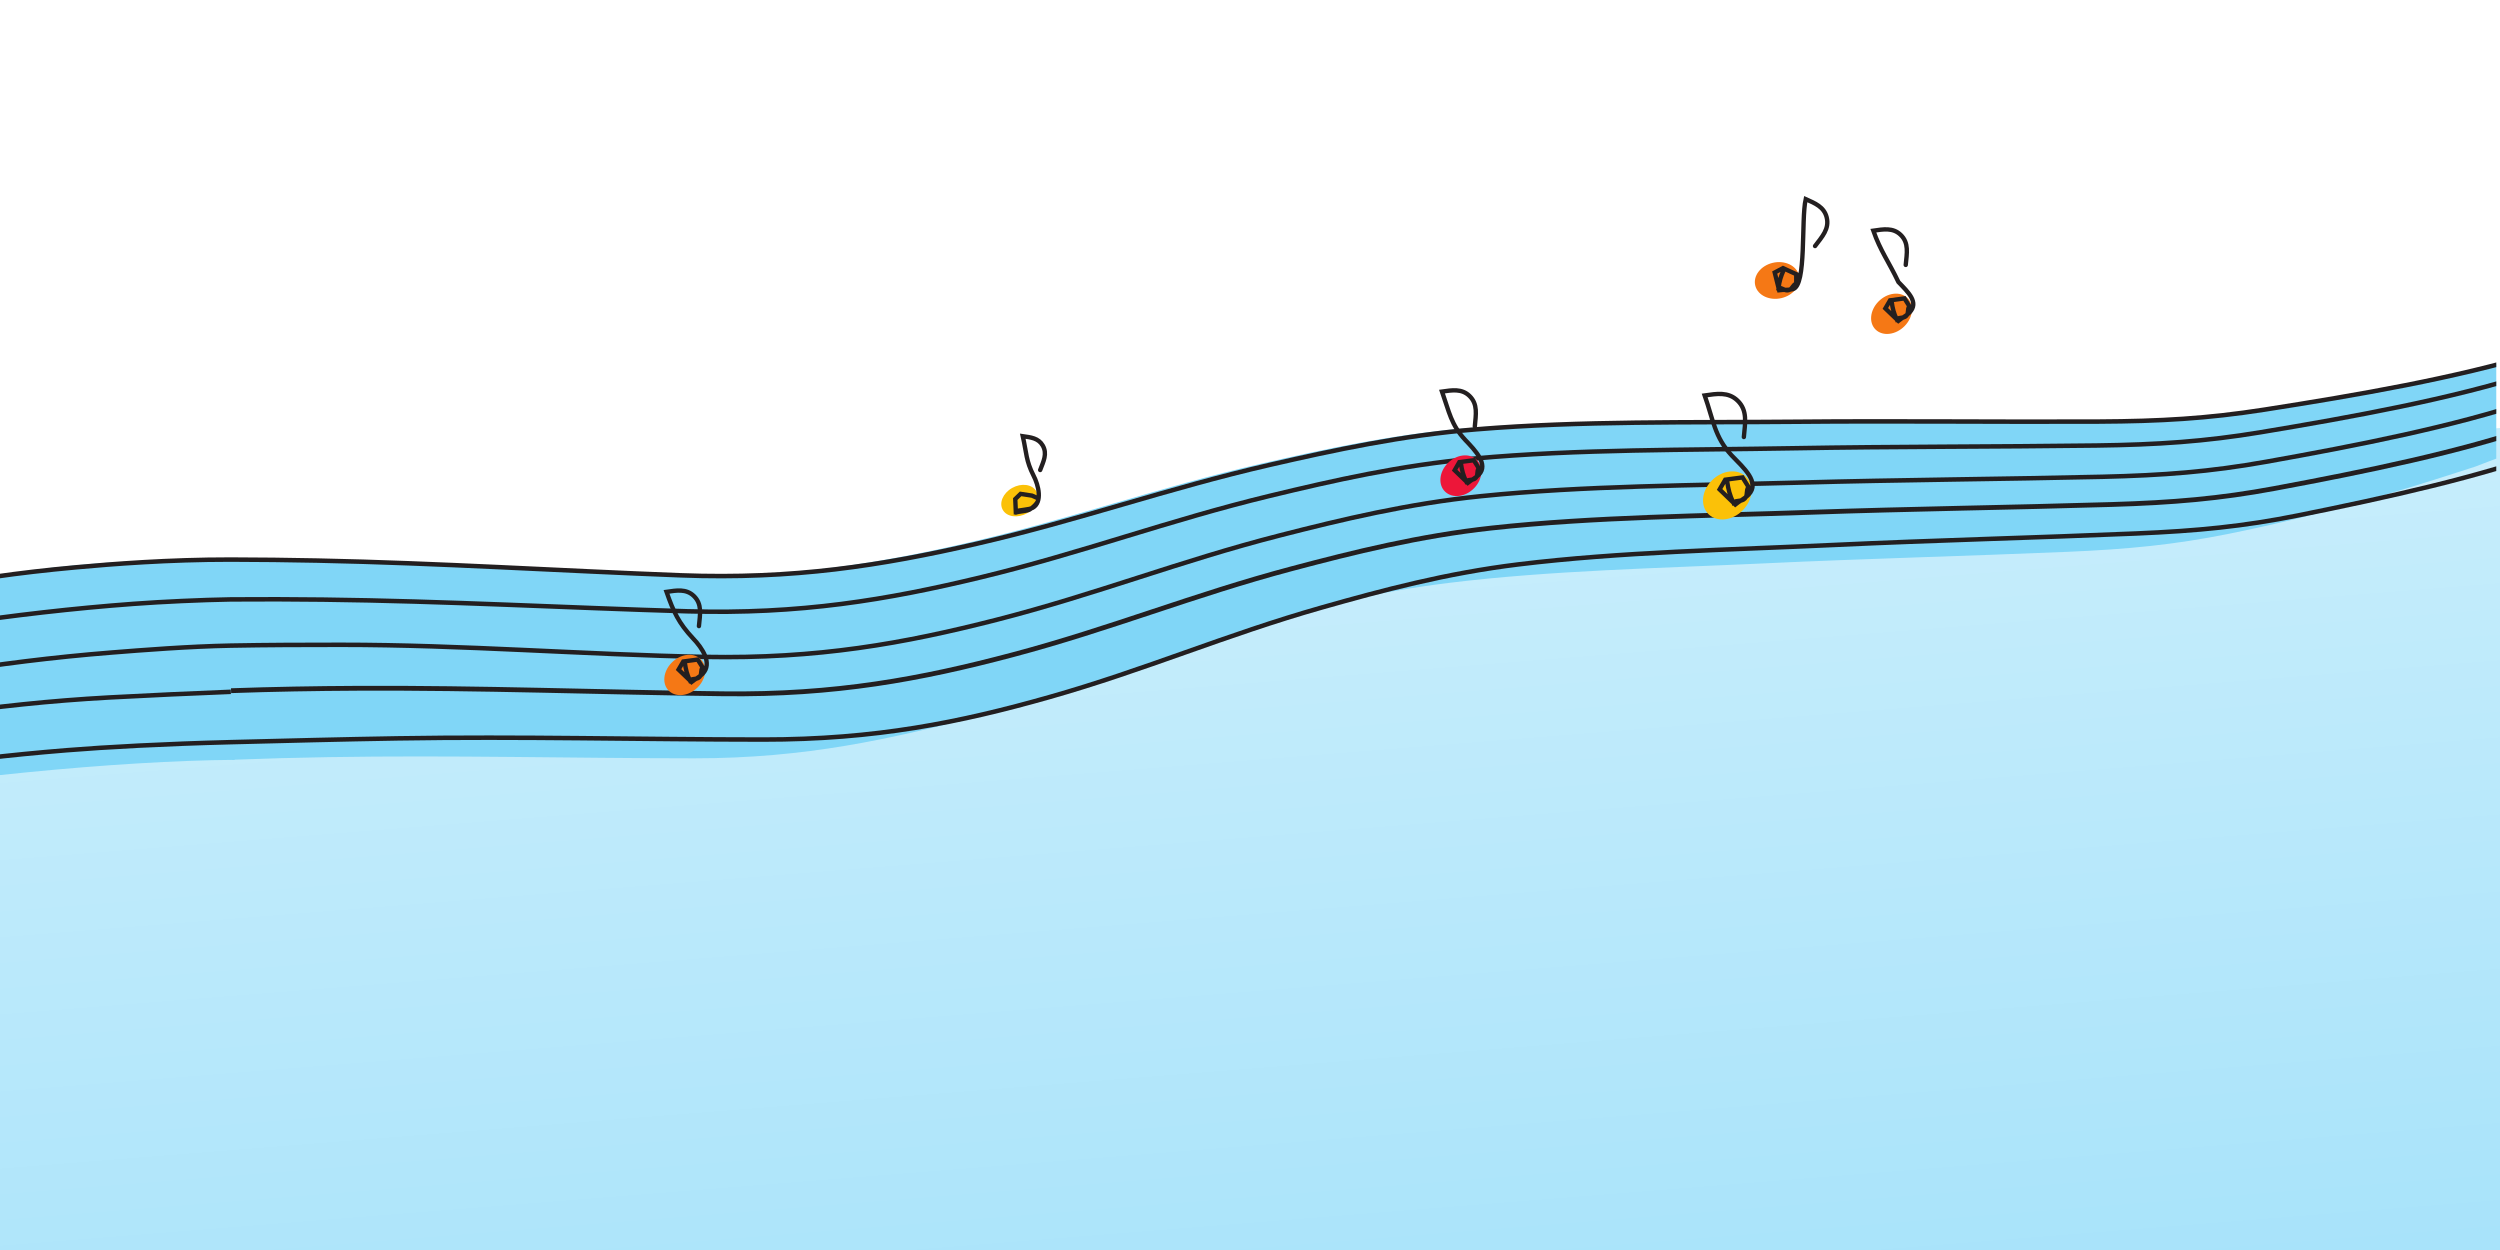 <?xml version="1.0" encoding="UTF-8" standalone="no"?>
<!-- Created with Inkscape (http://www.inkscape.org/) -->

<svg
   width="1000"
   height="500"
   viewBox="0 0 264.583 132.292"
   version="1.1"
   id="svg68837"
   inkscape:version="1.1.1 (1:1.1+202109281949+c3084ef5ed)"
   sodipodi:docname="footer-notes.svg"
   xmlns:inkscape="http://www.inkscape.org/namespaces/inkscape"
   xmlns:sodipodi="http://sodipodi.sourceforge.net/DTD/sodipodi-0.dtd"
   xmlns="http://www.w3.org/2000/svg"
   xmlns:svg="http://www.w3.org/2000/svg">
  <sodipodi:namedview
     id="namedview68839"
     pagecolor="#ffffff"
     bordercolor="#666666"
     borderopacity="1.0"
     inkscape:pageshadow="2"
     inkscape:pageopacity="0.0"
     inkscape:pagecheckerboard="0"
     inkscape:document-units="mm"
     showgrid="false"
     units="px"
     inkscape:zoom="0.5316594"
     inkscape:cx="589.66323"
     inkscape:cy="299.06365"
     inkscape:window-width="1920"
     inkscape:window-height="1043"
     inkscape:window-x="1920"
     inkscape:window-y="0"
     inkscape:window-maximized="1"
     inkscape:current-layer="layer1"
     height="600px" />
  <defs
     id="defs68834">
    <clipPath
       clipPathUnits="userSpaceOnUse"
       id="clipPath4054">
      <path
         d="M 0,0 H 1133.858 V 1814.173 H 0 Z"
         id="path4052" />
    </clipPath>
    <clipPath
       clipPathUnits="userSpaceOnUse"
       id="clipPath2060">
      <path
         d="M 0,0 H 1133.858 V 1814.173 H 0 Z"
         id="path2058" />
    </clipPath>
    <clipPath
       clipPathUnits="userSpaceOnUse"
       id="clipPath1874">
      <path
         d="M 0,0 H 1133.858 V 1814.173 H 0 Z"
         id="path1872" />
    </clipPath>
    <clipPath
       clipPathUnits="userSpaceOnUse"
       id="clipPath1736">
      <path
         d="M 0,0 H 1133.858 V 1814.173 H 0 Z"
         id="path1734" />
    </clipPath>
    <clipPath
       clipPathUnits="userSpaceOnUse"
       id="clipPath1712">
      <path
         d="M 0,0 H 1133.858 V 1814.173 H 0 Z"
         id="path1710" />
    </clipPath>
    <clipPath
       clipPathUnits="userSpaceOnUse"
       id="clipPath1688">
      <path
         d="M 0,0 H 1133.858 V 1814.173 H 0 Z"
         id="path1686" />
    </clipPath>
    <clipPath
       clipPathUnits="userSpaceOnUse"
       id="clipPath1660">
      <path
         d="m 458.02,1717.062 14.486,-33.667 -0.113,-0.021 -22.084,32.617 -24.607,-3.417 21.836,-49.448 13.686,2.829 -15.314,35.077 0.12,0.019 23.174,-33.446 21.895,4.523 -19.904,46.764 z"
         id="path1658" />
    </clipPath>
    <clipPath
       clipPathUnits="userSpaceOnUse"
       id="clipPath1636">
      <path
         d="m 375.218,1705.563 24.086,-52.409 39.834,8.228 -5.282,11.875 -22.539,-4.284 -3.145,6.94 21.288,3.851 -5.364,12.044 -21.522,-3.54 -3.32,7.327 22.623,3.506 -5.422,12.187 z"
         id="path1634" />
    </clipPath>
    <clipPath
       clipPathUnits="userSpaceOnUse"
       id="clipPath1620">
      <path
         d="M 0,0 H 1133.858 V 1814.173 H 0 Z"
         id="path1618" />
    </clipPath>
    <clipPath
       clipPathUnits="userSpaceOnUse"
       id="clipPath1604">
      <path
         d="m 344.146,1702.247 c -17.579,-2.422 -28.776,-14.163 -19.646,-33.107 v 0 c 9.591,-19.896 28.661,-26.55 45.998,-22.945 v 0 c 7.982,1.66 13.804,3.776 19.343,7.126 v 0 l -11.408,24.67 -16.762,-2.887 6.702,-14.303 c -0.962,-0.684 -2.581,-0.992 -3.988,-1.261 v 0 c -7.999,-1.528 -14.059,4.458 -17.625,11.978 v 0 c -4.744,10.007 -0.45,16.364 9.643,17.926 v 0 c 5.59,0.863 11.458,0.287 15.005,-0.966 v 0 l -6.698,14.463 c -2.339,0.233 -4.596,0.39 -7.178,0.39 v 0 c -3.518,0 -7.638,-0.292 -13.386,-1.084"
         id="path1602" />
    </clipPath>
    <clipPath
       clipPathUnits="userSpaceOnUse"
       id="clipPath1592">
      <path
         d="M 0,0 H 1133.858 V 1814.173 H 0 Z"
         id="path1590" />
    </clipPath>
    <clipPath
       clipPathUnits="userSpaceOnUse"
       id="clipPath1572">
      <path
         d="m 283.474,1692.811 20.133,-40.92 -0.171,-0.031 -31.631,39.331 -37.599,-5.225 30.857,-60.555 20.817,4.304 -21.45,42.749 0.184,0.028 33.326,-40.285 32.78,6.778 -27.436,56.58 z"
         id="path1570" />
    </clipPath>
    <clipPath
       clipPathUnits="userSpaceOnUse"
       id="clipPath1548">
      <path
         d="m 191.088,1679.938 33.168,-63.047 26.07,5.452 -31.724,61.467 z"
         id="path1546" />
    </clipPath>
    <clipPath
       clipPathUnits="userSpaceOnUse"
       id="clipPath1532">
      <path
         d="M 0,0 H 1133.858 V 1814.173 H 0 Z"
         id="path1530" />
    </clipPath>
    <clipPath
       clipPathUnits="userSpaceOnUse"
       id="clipPath1516">
      <path
         d="m 146.065,1674.958 c -18.703,-2.577 -41.286,-9.337 -30.721,-28.32 v 0 c 9.279,-16.674 27.897,-16.5 41.539,-16.324 v 0 c 7.943,0.102 14.2,0.203 15.943,-3.02 v 0 c 1.756,-3.249 -3.924,-5.668 -11.011,-7.025 v 0 c -9.139,-1.75 -20.219,-2.184 -30.359,-0.918 v 0 l 9.642,-17.335 c 12.867,0.224 23.084,1.301 34.602,3.696 v 0 c 16.868,3.508 34.074,11.756 25.145,28.608 v 0 c -8.167,15.414 -25.531,15.387 -38.515,15.36 v 0 c -7.725,-0.016 -13.9,-0.032 -15.663,3.205 v 0 c -2.348,4.31 6.023,5.703 10.811,6.441 v 0 c 8.555,1.318 17.121,1.223 24.709,0.292 v 0 l -8.868,16.681 c -1.729,0.056 -3.497,0.084 -5.285,0.084 v 0 c -7.349,0 -15.052,-0.47 -21.969,-1.425"
         id="path1514" />
    </clipPath>
    <clipPath
       clipPathUnits="userSpaceOnUse"
       id="clipPath1504">
      <path
         d="M 0,0 H 1133.858 V 1814.173 H 0 Z"
         id="path1502" />
    </clipPath>
    <clipPath
       clipPathUnits="userSpaceOnUse"
       id="clipPath1484">
      <path
         d="M 0,0 H 1133.858 V 1814.173 H 0 Z"
         id="path1482" />
    </clipPath>
    <clipPath
       clipPathUnits="userSpaceOnUse"
       id="clipPath1456">
      <path
         d="M 0,0 H 1133.858 V 1814.173 H 0 Z"
         id="path1454" />
    </clipPath>
    <linearGradient
       x1="0"
       y1="0"
       x2="1"
       y2="0"
       gradientUnits="userSpaceOnUse"
       gradientTransform="matrix(-0.966,553.54,553.54,0.966,572.426,1281.268)"
       spreadMethod="pad"
       id="linearGradient54">
      <stop
         style="stop-opacity:1;stop-color:#cceffc"
         offset="0"
         id="stop46" />
      <stop
         style="stop-opacity:1;stop-color:#99def9"
         offset="1"
         id="stop48" />
      <stop
         style="stop-opacity:1;stop-color:#99def9"
         offset="1"
         id="stop50" />
      <stop
         style="stop-opacity:1;stop-color:#99def9"
         offset="1"
         id="stop52" />
    </linearGradient>
    <linearGradient
       x1="0"
       y1="0"
       x2="1"
       y2="0"
       gradientUnits="userSpaceOnUse"
       gradientTransform="matrix(18.58,208.188,-208.188,18.58,81.67,307.253)"
       spreadMethod="pad"
       id="linearGradient30">
      <stop
         style="stop-opacity:1;stop-color:#cceffc"
         offset="0"
         id="stop22" />
      <stop
         style="stop-opacity:1;stop-color:#99def9"
         offset="1"
         id="stop24" />
      <stop
         style="stop-opacity:1;stop-color:#99def9"
         offset="1"
         id="stop26" />
      <stop
         style="stop-opacity:1;stop-color:#99def9"
         offset="1"
         id="stop28" />
    </linearGradient>
    <clipPath
       clipPathUnits="userSpaceOnUse"
       id="clipPath4054-1">
      <path
         d="M 0,0 H 1133.858 V 1814.173 H 0 Z"
         id="path4052-2" />
    </clipPath>
    <clipPath
       clipPathUnits="userSpaceOnUse"
       id="clipPath2060-7">
      <path
         d="M 0,0 H 1133.858 V 1814.173 H 0 Z"
         id="path2058-0" />
    </clipPath>
    <clipPath
       clipPathUnits="userSpaceOnUse"
       id="clipPath1874-9">
      <path
         d="M 0,0 H 1133.858 V 1814.173 H 0 Z"
         id="path1872-3" />
    </clipPath>
    <clipPath
       clipPathUnits="userSpaceOnUse"
       id="clipPath1736-6">
      <path
         d="M 0,0 H 1133.858 V 1814.173 H 0 Z"
         id="path1734-0" />
    </clipPath>
    <clipPath
       clipPathUnits="userSpaceOnUse"
       id="clipPath1712-6">
      <path
         d="M 0,0 H 1133.858 V 1814.173 H 0 Z"
         id="path1710-2" />
    </clipPath>
    <clipPath
       clipPathUnits="userSpaceOnUse"
       id="clipPath1688-6">
      <path
         d="M 0,0 H 1133.858 V 1814.173 H 0 Z"
         id="path1686-1" />
    </clipPath>
    <clipPath
       clipPathUnits="userSpaceOnUse"
       id="clipPath1660-8">
      <path
         d="m 458.02,1717.062 14.486,-33.667 -0.113,-0.021 -22.084,32.617 -24.607,-3.417 21.836,-49.448 13.686,2.829 -15.314,35.077 0.12,0.019 23.174,-33.446 21.895,4.523 -19.904,46.764 z"
         id="path1658-7" />
    </clipPath>
    <clipPath
       clipPathUnits="userSpaceOnUse"
       id="clipPath1636-9">
      <path
         d="m 375.218,1705.563 24.086,-52.409 39.834,8.228 -5.282,11.875 -22.539,-4.284 -3.145,6.94 21.288,3.851 -5.364,12.044 -21.522,-3.54 -3.32,7.327 22.623,3.506 -5.422,12.187 z"
         id="path1634-2" />
    </clipPath>
    <clipPath
       clipPathUnits="userSpaceOnUse"
       id="clipPath1620-0">
      <path
         d="M 0,0 H 1133.858 V 1814.173 H 0 Z"
         id="path1618-2" />
    </clipPath>
    <clipPath
       clipPathUnits="userSpaceOnUse"
       id="clipPath1604-3">
      <path
         d="m 344.146,1702.247 c -17.579,-2.422 -28.776,-14.163 -19.646,-33.107 v 0 c 9.591,-19.896 28.661,-26.55 45.998,-22.945 v 0 c 7.982,1.66 13.804,3.776 19.343,7.126 v 0 l -11.408,24.67 -16.762,-2.887 6.702,-14.303 c -0.962,-0.684 -2.581,-0.992 -3.988,-1.261 v 0 c -7.999,-1.528 -14.059,4.458 -17.625,11.978 v 0 c -4.744,10.007 -0.45,16.364 9.643,17.926 v 0 c 5.59,0.863 11.458,0.287 15.005,-0.966 v 0 l -6.698,14.463 c -2.339,0.233 -4.596,0.39 -7.178,0.39 v 0 c -3.518,0 -7.638,-0.292 -13.386,-1.084"
         id="path1602-7" />
    </clipPath>
    <clipPath
       clipPathUnits="userSpaceOnUse"
       id="clipPath1592-5">
      <path
         d="M 0,0 H 1133.858 V 1814.173 H 0 Z"
         id="path1590-9" />
    </clipPath>
    <clipPath
       clipPathUnits="userSpaceOnUse"
       id="clipPath1572-2">
      <path
         d="m 283.474,1692.811 20.133,-40.92 -0.171,-0.031 -31.631,39.331 -37.599,-5.225 30.857,-60.555 20.817,4.304 -21.45,42.749 0.184,0.028 33.326,-40.285 32.78,6.778 -27.436,56.58 z"
         id="path1570-2" />
    </clipPath>
    <clipPath
       clipPathUnits="userSpaceOnUse"
       id="clipPath1548-8">
      <path
         d="m 191.088,1679.938 33.168,-63.047 26.07,5.452 -31.724,61.467 z"
         id="path1546-9" />
    </clipPath>
    <clipPath
       clipPathUnits="userSpaceOnUse"
       id="clipPath1532-7">
      <path
         d="M 0,0 H 1133.858 V 1814.173 H 0 Z"
         id="path1530-3" />
    </clipPath>
    <clipPath
       clipPathUnits="userSpaceOnUse"
       id="clipPath1516-6">
      <path
         d="m 146.065,1674.958 c -18.703,-2.577 -41.286,-9.337 -30.721,-28.32 v 0 c 9.279,-16.674 27.897,-16.5 41.539,-16.324 v 0 c 7.943,0.102 14.2,0.203 15.943,-3.02 v 0 c 1.756,-3.249 -3.924,-5.668 -11.011,-7.025 v 0 c -9.139,-1.75 -20.219,-2.184 -30.359,-0.918 v 0 l 9.642,-17.335 c 12.867,0.224 23.084,1.301 34.602,3.696 v 0 c 16.868,3.508 34.074,11.756 25.145,28.608 v 0 c -8.167,15.414 -25.531,15.387 -38.515,15.36 v 0 c -7.725,-0.016 -13.9,-0.032 -15.663,3.205 v 0 c -2.348,4.31 6.023,5.703 10.811,6.441 v 0 c 8.555,1.318 17.121,1.223 24.709,0.292 v 0 l -8.868,16.681 c -1.729,0.056 -3.497,0.084 -5.285,0.084 v 0 c -7.349,0 -15.052,-0.47 -21.969,-1.425"
         id="path1514-1" />
    </clipPath>
    <clipPath
       clipPathUnits="userSpaceOnUse"
       id="clipPath1504-2">
      <path
         d="M 0,0 H 1133.858 V 1814.173 H 0 Z"
         id="path1502-9" />
    </clipPath>
    <clipPath
       clipPathUnits="userSpaceOnUse"
       id="clipPath1484-3">
      <path
         d="M 0,0 H 1133.858 V 1814.173 H 0 Z"
         id="path1482-1" />
    </clipPath>
    <clipPath
       clipPathUnits="userSpaceOnUse"
       id="clipPath1456-9">
      <path
         d="M 0,0 H 1133.858 V 1814.173 H 0 Z"
         id="path1454-4" />
    </clipPath>
    <linearGradient
       x1="0"
       y1="0"
       x2="1"
       y2="0"
       gradientUnits="userSpaceOnUse"
       gradientTransform="matrix(12.29,137.708,-137.708,12.29,125.329,44.332)"
       spreadMethod="pad"
       id="linearGradient30-0">
      <stop
         style="stop-opacity:1;stop-color:#cceffc"
         offset="0"
         id="stop22-3" />
      <stop
         style="stop-opacity:1;stop-color:#99def9"
         offset="1"
         id="stop24-6" />
      <stop
         style="stop-opacity:1;stop-color:#99def9"
         offset="1"
         id="stop26-1" />
      <stop
         style="stop-opacity:1;stop-color:#99def9"
         offset="1"
         id="stop28-0" />
    </linearGradient>
    <clipPath
       clipPathUnits="userSpaceOnUse"
       id="clipPath4054-7">
      <path
         d="M 0,0 H 1133.858 V 1814.173 H 0 Z"
         id="path4052-5" />
    </clipPath>
  </defs>
  <g
     inkscape:label="Layer 1"
     inkscape:groupmode="layer"
     id="layer1">
    <g
       id="g5550">
      <rect
         style="fill:none;fill-rule:evenodd;stroke-width:0.265"
         id="rect4528"
         width="264.583"
         height="105.833"
         x="1.4210855e-14"
         y="0" />
      <path
         id="path32"
         style="fill:url(#linearGradient30-0);stroke:none;stroke-width:0.233"
         d="M 264.583,45.291 154.149,53.939 84.611,67.547 0,73.136 v 59.156 h 264.583 z"
         sodipodi:nodetypes="ccccccc" />
      <g
         id="g1448"
         transform="matrix(0.353,0,0,-0.353,-88.78,-278.25)" />
      <g
         id="g1866"
         transform="matrix(0.353,0,0,-0.353,10.924,196.267)" />
      <g
         id="g2052"
         transform="matrix(0.353,0,0,-0.353,64.198,185.431)" />
      <g
         id="g2162"
         transform="matrix(0.353,0,0,-0.353,-168.681,294.312)" />
      <g
         id="g4048"
         transform="matrix(0.233,0,0,-0.233,0,105.833)">
        <g
           id="g4050"
           clip-path="url(#clipPath4054-1)">
          <g
             id="g4104"
             transform="translate(105.03,200.434)">
            <path
               d="m 0,0 c 11.693,-0.039 23.381,-0.189 35.038,-0.43 55.602,-1.15 109.866,-4.621 165.145,-6.722 50.929,-1.934 91.096,4.425 134.282,14.371 46.568,10.724 86.537,25.17 133.271,35.941 29.235,6.738 60.039,13.377 93.584,16.145 47.605,3.927 97.032,3.006 145.349,3.463 45.917,0.431 91.63,-0.151 137.513,0.076 27.813,0.136 48.951,0.789 74.689,4.82 42.343,6.631 87.546,13.695 123.618,24.719 18.187,5.867 34.653,11.25 50.457,18.078 5.431,1.519 9.897,5.785 11.734,8.086 l 1.637,-36.494 c -1.261,-2.362 -31.201,-18.088 -36.232,-19.805 -14.048,-7.394 -34.15,-13.883 -50.806,-20.41 C 981.941,29.662 947.893,19.52 907.381,11.332 882.756,6.354 861.617,4.301 833.966,3.127 788.351,1.191 742.707,0.066 697.109,-2.078 649.128,-4.334 599.703,-5.26 553.286,-10.951 520.579,-14.961 491.094,-21.861 464.76,-31.49 420.611,-47.631 384.534,-59.99 340.324,-71.328 299.285,-81.854 261.377,-90.689 210.207,-90.66 154.666,-90.629 99.798,-89.195 44.17,-90.123 29.51,-90.367 14.836,-90.756 0.213,-91.33"
               style="fill:#80d6f7;fill-opacity:1;fill-rule:nonzero;stroke:none"
               id="path4106" />
          </g>
          <g
             id="g4108"
             transform="translate(53.619,198.92)">
            <path
               d="m 0,0 c -54.241,-2.953 -99.971,-14.592 -156.416,-27.486 -49.643,-11.34 -98.216,-24.227 -147.334,-36.157 -45.25,-10.992 -84.844,-11.455 -127.15,-10.33 -45.619,1.213 -87.42,6.524 -133.206,7.748 -28.641,0.768 -57.121,1.012 -88.299,-2.582 -44.247,-5.103 -88.992,-15.621 -132.701,-23.982 -41.538,-7.947 -82.182,-16.592 -123.62,-24.719 -25.116,-4.926 -45.565,-7.445 -70.134,-8.484 -40.421,-1.713 -82.644,-1.244 -118.905,2.142 -18.386,1.989 -35.861,4.623 -52.426,7.911 -5.413,0.382 -9.337,1.447 -11.774,3.185 l 39.716,-40.666 c 1.939,-1.902 5.468,-3.168 10.586,-3.803 15.175,-4.115 31.376,-7.601 48.606,-10.463 34.104,-5.091 76.12,-7.611 115.35,-5.892 25.106,1.098 43.933,3.039 69.256,7.002 41.776,6.537 73.288,11.806 116.177,19.183 43.759,7.53 84.89,20.5 128.665,23.797 30.844,2.325 78.822,2.467 105.958,-0.922 41.375,-5.166 63.954,-12.173 107.851,-16.97 40.217,-4.395 89.063,-6.772 135.18,2.543 50.055,10.113 99.105,21.146 149.488,30.632 C -82.09,-98.33 0,-90.207 52.979,-89.838 l -0.504,91.5"
               style="fill:#80d6f7;fill-opacity:1;fill-rule:nonzero;stroke:none"
               id="path4110" />
          </g>
          <g
             id="g4112"
             transform="translate(1213.87,318.312)">
            <path
               d="m 0,0 c -1.836,-2.297 -5.471,-4.201 -10.903,-5.719 -15.805,-6.812 -32.803,-13.146 -50.991,-19.002 -36.075,-10.998 -81.175,-18.838 -123.522,-25.453 -25.74,-4.021 -47.29,-5.271 -75.105,-5.408 -45.888,-0.225 -91.604,0.355 -137.524,-0.076 -48.322,-0.453 -97.753,0.467 -145.363,-3.455 -33.549,-2.76 -64.355,-9.387 -93.592,-16.11 -46.739,-10.748 -86.711,-25.162 -133.283,-35.861 -43.19,-9.926 -83.361,-16.27 -134.295,-14.338 -55.283,2.094 -109.551,5.557 -165.158,6.703 -13.127,0.272 -26.294,0.428 -39.388,0.453 -28.292,0.014 -53.775,-2.011 -69.923,-3.484 -56.073,-5.113 -81.393,-12.574 -135.424,-24.641 -49.736,-11.107 -97.476,-24.062 -146.597,-35.963 -45.256,-10.964 -83.627,-12.521 -125.937,-11.4 -45.623,1.209 -86.561,6.963 -132.351,8.184 -28.644,0.763 -58.668,1.156 -89.849,-2.432 -44.252,-5.09 -88.497,-14.875 -132.211,-23.217 -41.541,-7.927 -82.553,-16.734 -123.993,-24.844 -25.121,-4.916 -44.971,-7.691 -69.544,-8.726 -40.424,-1.709 -83.746,-2.815 -120.009,0.568 -18.388,1.983 -35.865,4.614 -52.432,7.891 -5.412,0.383 -9.337,1.443 -11.774,3.178"
               style="fill:none;stroke:#231f20;stroke-width:2.054;stroke-linecap:butt;stroke-linejoin:miter;stroke-miterlimit:4;stroke-dasharray:none;stroke-opacity:1"
               id="path4114" />
          </g>
          <g
             id="g4116"
             transform="translate(1209.512,309.654)">
            <path
               d="m 0,0 c -1.708,-2.313 -5.233,-4.248 -10.578,-5.813 -15.419,-6.947 -32.055,-13.425 -49.91,-19.437 -35.448,-11.305 -80.095,-19.527 -122.06,-26.502 -25.507,-4.24 -46.981,-5.672 -74.782,-6.045 -45.863,-0.613 -91.601,-0.42 -137.485,-1.24 -48.285,-0.863 -97.755,-0.361 -145.133,-4.684 -33.384,-3.047 -63.811,-9.933 -92.662,-16.906 -46.122,-11.144 -85.275,-25.896 -131.233,-36.994 -42.621,-10.291 -82.425,-16.979 -133.454,-15.479 -55.388,1.627 -109.837,4.633 -165.495,5.309 -13.901,0.17 -27.839,0.211 -41.834,0.096 -13.694,-0.239 -30.962,-1.03 -44.222,-2.016 -54.681,-4.055 -110.022,-12.713 -164.277,-24.33 -49.94,-10.691 -98,-23.264 -147.375,-34.766 -45.489,-10.595 -83.645,-11.779 -125.567,-10.22 -45.204,1.677 -85.518,7.882 -130.888,9.574 -28.38,1.058 -58.151,1.754 -89.281,-1.547 -44.179,-4.686 -88.603,-14.1 -132.421,-22.066 -41.641,-7.573 -82.805,-16.034 -124.356,-23.788 -25.187,-4.703 -45.031,-7.3 -69.468,-8.099 -40.202,-1.313 -83.246,-1.99 -119.048,1.781 -18.139,2.182 -35.341,5.01 -51.604,8.479 -5.35,0.441 -9.188,1.548 -11.514,3.322"
               style="fill:none;stroke:#231f20;stroke-width:2.054;stroke-linecap:butt;stroke-linejoin:miter;stroke-miterlimit:4;stroke-dasharray:none;stroke-opacity:1"
               id="path4118" />
          </g>
          <g
             id="g4120"
             transform="translate(1208.205,298.065)">
            <path
               d="m 0,0 c -1.551,-2.328 -4.946,-4.301 -10.184,-5.918 -14.943,-7.105 -31.137,-13.756 -48.58,-19.945 -34.672,-11.67 -78.749,-20.344 -120.227,-27.746 -25.213,-4.5 -46.582,-6.151 -74.348,-6.805 -45.806,-1.078 -91.54,-1.352 -137.353,-2.637 -48.209,-1.355 -97.696,-1.355 -144.765,-6.16 -33.167,-3.387 -63.118,-10.582 -91.49,-17.848 -45.353,-11.617 -83.495,-26.769 -128.689,-38.332 -41.911,-10.726 -81.25,-17.818 -132.362,-16.836 -55.479,1.065 -109.754,5.497 -165.438,5.497 -16.904,10e-4 -33.47,-0.051 -49.956,-0.368 -19.175,-0.369 -40.116,-2.027 -53.993,-3.131 -54.309,-4.322 -99.267,-12.742 -153.757,-23.808 -50.156,-10.19 -98.57,-22.297 -148.217,-33.307 -45.74,-10.144 -83.614,-10.881 -125.044,-8.802 -44.675,2.236 -84.214,8.984 -129.05,11.238 -28.047,1.41 -57.495,2.472 -88.545,-0.485 -44.064,-4.197 -88.674,-13.158 -132.591,-20.671 -41.735,-7.141 -83.054,-15.18 -124.712,-22.506 -25.251,-4.442 -45.076,-6.823 -69.335,-7.334 -39.909,-0.842 -82.593,-1.008 -117.819,3.228 -17.83,2.422 -34.69,5.481 -50.579,9.18 -5.272,0.51 -9.003,1.672 -11.194,3.49"
               style="fill:none;stroke:#231f20;stroke-width:2.054;stroke-linecap:butt;stroke-linejoin:miter;stroke-miterlimit:4;stroke-dasharray:none;stroke-opacity:1"
               id="path4122" />
          </g>
          <g
             id="g4124"
             transform="translate(104.847,139.982)">
            <path
               d="m 0,0 c -13.731,-0.52 -40.223,-1.732 -55.256,-2.568 -54.24,-3.008 -98.935,-10.756 -153.562,-21.416 -50.283,-9.813 -98.915,-21.565 -148.727,-32.207 -45.892,-9.807 -83.565,-10.239 -124.653,-7.827 -44.304,2.602 -83.313,9.684 -127.779,12.303 -27.815,1.639 -57.036,2.938 -88.021,0.221 -43.974,-3.854 -88.691,-12.485 -132.659,-19.666 -41.783,-6.824 -83.191,-14.555 -124.906,-21.567 -25.285,-4.25 -45.09,-6.478 -69.222,-6.798 -39.7,-0.524 -82.13,-0.348 -116.959,4.181 -17.617,2.571 -34.243,5.774 -49.878,9.61 -5.217,0.55 -8.876,1.746 -10.976,3.588"
               style="fill:none;stroke:#231f20;stroke-width:2.054;stroke-linecap:butt;stroke-linejoin:miter;stroke-miterlimit:4;stroke-dasharray:none;stroke-opacity:1"
               id="path4126" />
          </g>
          <g
             id="g4128"
             transform="translate(1215.926,277.016)">
            <path
               d="m 0,0 c -1.262,-2.357 -4.408,-4.395 -9.439,-6.107 -14.049,-7.379 -29.402,-14.331 -46.059,-20.842 -33.189,-12.311 -76.142,-21.803 -116.657,-29.975 -24.627,-4.967 -45.767,-7.015 -73.419,-8.189 -45.618,-1.93 -91.266,-3.057 -136.866,-5.194 -47.985,-2.252 -97.414,-3.175 -143.833,-8.855 -32.71,-4.004 -61.737,-11.756 -89.176,-19.547 -43.865,-12.453 -80.09,-28.311 -123.801,-40.713 -40.536,-11.502 -78.952,-19.324 -130.125,-19.297 -55.545,0.031 -110.417,1.465 -166.049,0.539 -25.249,-0.422 -50.543,-1.074 -75.693,-1.72 -30.1,-0.772 -56.516,-2.207 -74.681,-3.682 -53.629,-4.348 -87.952,-10.727 -142.775,-20.768 -50.463,-9.246 -99.439,-20.478 -149.498,-30.572 -46.12,-9.297 -83.41,-9.205 -123.865,-6.183 -43.621,3.259 -81.671,10.992 -125.45,14.271 -27.386,2.051 -56.189,3.779 -87.036,1.459 -43.777,-3.289 -88.648,-11.414 -132.669,-18.076 -41.833,-6.334 -83.364,-13.594 -125.143,-20.115 -25.325,-3.955 -45.079,-5.938 -68.968,-5.924 -39.302,0.029 -81.251,0.802 -115.357,5.883 -17.232,2.855 -33.435,6.337 -48.61,10.443 -5.119,0.635 -8.648,1.898 -10.587,3.793"
               style="fill:none;stroke:#231f20;stroke-width:2.054;stroke-linecap:butt;stroke-linejoin:miter;stroke-miterlimit:4;stroke-dasharray:none;stroke-opacity:1"
               id="path4130" />
          </g>
          <g
             id="g4132"
             transform="translate(104.95,140.488)">
            <path
               d="m 0,0 c 19.109,0.674 38.31,1.01 57.469,1.1 55.679,0.267 110.414,-1.813 165.931,-2.5 51.148,-0.637 90.161,6.713 131.584,17.705 44.665,11.853 82.121,27.242 126.945,39.146 28.04,7.447 57.662,14.834 90.672,18.442 46.845,5.113 96.324,5.451 144.464,7.128 45.748,1.596 91.463,2.174 137.212,3.561 27.732,0.842 49.024,2.637 74.03,7.299 41.139,7.674 84.819,16.633 118.961,28.519 17.161,6.299 33.053,13.049 47.675,20.243 5.164,1.652 8.47,3.644 9.916,5.978"
               style="fill:none;stroke:#231f20;stroke-width:2.197;stroke-linecap:butt;stroke-linejoin:miter;stroke-miterlimit:4;stroke-dasharray:none;stroke-opacity:1"
               id="path4134" />
          </g>
        </g>
      </g>
      <g
         id="g4048-9"
         transform="matrix(0.353,0,0,-0.353,-107.803,399.703)">
        <g
           id="g4050-2"
           clip-path="url(#clipPath4054-7)">
          <g
             id="g4056"
             transform="matrix(0.661,0,0,0.661,831.652,1046.633)">
            <path
               d="M 0,0 C -1.142,4.409 2.367,9.052 7.832,10.378 13.295,11.701 18.644,9.199 19.785,4.79 20.917,0.385 17.415,-4.262 11.952,-5.584 6.486,-6.909 1.138,-4.408 0,0"
               style="fill:#f57815;fill-opacity:1;fill-rule:nonzero;stroke:none"
               id="path4058" />
          </g>
          <g
             id="g4060"
             transform="matrix(0.661,0,0,0.661,840.116,1051.257)">
            <path
               d="m 0,0 c -1.189,-2.693 -1.943,-5.005 -2.258,-8.012 1.816,0.188 2.752,-1.438 4.507,-1.005 1.755,0.44 1.82,2.318 3.511,3.002 v 4.263 l -6.01,2.756 -3.759,-2.003 1.996,-8.012 c 2.318,0.309 4.01,-0.069 6.269,0.496 6.264,1.563 3.655,31.238 5.792,40.814 4.197,-1.877 8.33,-3.51 9.517,-8.269 1.31,-5.256 -2.076,-8.762 -5.275,-13.018"
               style="fill:none;stroke:#231f20;stroke-width:1.983;stroke-linecap:round;stroke-linejoin:miter;stroke-miterlimit:3.864;stroke-dasharray:none;stroke-opacity:1"
               id="path4062" />
          </g>
          <g
             id="g4064"
             transform="matrix(0.661,0,0,0.661,867.777,1033.436)">
            <path
               d="m 0,0 c -3.271,3.079 -2.719,8.818 1.223,12.823 3.942,4 9.785,4.744 13.055,1.664 3.26,-3.081 2.717,-8.82 -1.226,-12.82 C 9.109,-2.337 3.267,-3.08 0,0"
               style="fill:#f57815;fill-opacity:1;fill-rule:nonzero;stroke:none"
               id="path4066" />
          </g>
          <g
             id="g4068"
             transform="matrix(0.661,0,0,0.661,872.54,1041.791)">
            <path
               d="m 0,0 c 0.397,-2.879 0.965,-5.209 2.266,-7.888 1.442,1.12 3.084,0.258 4.346,1.549 1.259,1.298 0.334,2.9 1.411,4.368 L 5.799,1.589 -0.736,0.706 -2.878,-2.959 2.995,-8.592 C 4.8,-7.106 6.432,-6.525 8.052,-4.856 12.548,-0.232 7.47,4.411 3.059,8.997 -1.314,18.226 -5.15,23.168 -8.335,32.298 -3.797,32.953 0.56,33.78 4.05,30.434 7.904,26.739 6.862,22.017 6.37,16.768"
               style="fill:none;stroke:#231f20;stroke-width:1.983;stroke-linecap:round;stroke-linejoin:miter;stroke-miterlimit:3.864;stroke-dasharray:none;stroke-opacity:1"
               id="path4070" />
          </g>
          <g
             id="g4072"
             transform="matrix(0.661,0,0,0.661,606.066,979.385)">
            <path
               d="m 0,0 c -1.878,3.16 -0.003,7.638 4.182,10.008 4.184,2.366 9.093,1.722 10.97,-1.439 1.869,-3.159 0,-7.639 -4.184,-10.005 C 6.783,-3.805 1.874,-3.16 0,0"
               style="fill:#fbc108;fill-opacity:1;fill-rule:nonzero;stroke:none"
               id="path4074" />
          </g>
          <g
             id="g4076"
             transform="matrix(0.661,0,0,0.661,609.937,978.625)">
            <path
               d="m 0,0 c 1.342,0.54 5.037,0.657 6.279,1.371 1.24,0.72 4.585,3.544 3.809,5.096 L 7.361,7.69 2.18,8.484 -0.244,6.132 0,0.517 c 1.698,0.742 6.101,0.751 7.697,1.676 4.428,2.562 2.706,10.093 0.322,14.639 -3.435,6.783 -3.104,10.069 -4.855,17.818 3.607,-0.518 7.112,-0.864 9.059,-4.242 2.15,-3.73 0.339,-7.149 -1.164,-11.1"
               style="fill:none;stroke:#231f20;stroke-width:1.983;stroke-linecap:round;stroke-linejoin:miter;stroke-miterlimit:3.864;stroke-dasharray:none;stroke-opacity:1"
               id="path4078" />
          </g>
          <g
             id="g4080"
             transform="matrix(0.661,0,0,0.661,738.677,984.872)">
            <path
               d="m 0,0 c -3.305,3.134 -2.789,8.93 1.142,12.952 3.933,4.016 9.794,4.729 13.099,1.594 C 17.535,11.411 17.028,5.614 13.095,1.598 9.162,-2.422 3.301,-3.135 0,0"
               style="fill:#ed1639;fill-opacity:1;fill-rule:nonzero;stroke:none"
               id="path4082" />
          </g>
          <g
             id="g4084"
             transform="matrix(0.661,0,0,0.661,743.405,993.278)">
            <path
               d="m 0,0 c 0.419,-2.914 1.005,-5.274 2.331,-7.991 1.44,1.121 3.096,0.239 4.354,1.536 1.256,1.303 0.316,2.93 1.388,4.407 L 5.814,1.567 -0.745,0.719 -2.87,-2.972 3.067,-8.708 c 1.803,1.49 3.438,2.066 5.054,3.743 4.485,4.644 -1.686,11.041 -6.149,15.708 -6.51,7.007 -7.305,12.719 -10.566,21.973 4.553,0.632 8.924,1.437 12.452,-1.97 3.897,-3.763 2.882,-8.53 2.425,-13.835"
               style="fill:none;stroke:#231f20;stroke-width:1.983;stroke-linecap:round;stroke-linejoin:miter;stroke-miterlimit:3.864;stroke-dasharray:none;stroke-opacity:1"
               id="path4086" />
          </g>
          <g
             id="g4088"
             transform="matrix(0.661,0,0,0.661,817.679,978.088)">
            <path
               d="m 0,0 c -3.907,3.705 -3.298,10.557 1.35,15.311 4.649,4.748 11.579,5.591 15.485,1.885 C 20.729,13.49 20.13,6.637 15.48,1.889 10.831,-2.864 3.902,-3.706 0,0"
               style="fill:#fbc108;fill-opacity:1;fill-rule:nonzero;stroke:none"
               id="path4090" />
          </g>
          <g
             id="g4092"
             transform="matrix(0.661,0,0,0.661,823.223,987.919)">
            <path
               d="m 0,0 c 0.494,-3.48 1.19,-6.298 2.771,-9.542 1.727,1.344 3.707,0.292 5.216,1.845 1.506,1.56 0.384,3.501 1.671,5.269 L 6.963,1.885 -0.89,0.857 l -2.553,-4.414 7.094,-6.84 c 2.162,1.785 4.12,2.477 6.059,4.484 5.379,5.559 -2.321,12.179 -7.652,17.744 -7.777,8.357 -8.386,16.188 -12.269,27.236 5.452,0.765 10.685,1.738 14.901,-2.325 4.656,-4.486 3.43,-10.184 2.87,-16.523"
               style="fill:none;stroke:#231f20;stroke-width:1.983;stroke-linecap:round;stroke-linejoin:miter;stroke-miterlimit:3.864;stroke-dasharray:none;stroke-opacity:1"
               id="path4094" />
          </g>
          <g
             id="g4096"
             transform="matrix(0.661,0,0,0.661,505.967,925.155)">
            <path
               d="m 0,0 c -3.271,3.079 -2.719,8.818 1.223,12.823 3.942,4 9.785,4.744 13.055,1.664 3.26,-3.081 2.717,-8.82 -1.226,-12.82 C 9.109,-2.337 3.267,-3.08 0,0"
               style="fill:#f57815;fill-opacity:1;fill-rule:nonzero;stroke:none"
               id="path4098" />
          </g>
          <g
             id="g4100"
             transform="matrix(0.661,0,0,0.661,510.729,933.51)">
            <path
               d="m 0,0 c 0.397,-2.879 0.965,-5.209 2.266,-7.888 1.442,1.12 3.084,0.258 4.346,1.549 1.259,1.298 0.334,2.9 1.411,4.368 L 5.799,1.589 -0.736,0.706 -2.878,-2.959 2.995,-8.592 C 4.8,-7.106 6.432,-6.525 8.052,-4.856 12.548,-0.232 8.037,6.679 3.626,11.264 -2.808,18.15 -5.15,23.168 -8.335,32.298 -3.797,32.953 0.56,33.78 4.05,30.434 7.904,26.739 6.862,22.017 6.37,16.768"
               style="fill:none;stroke:#231f20;stroke-width:1.983;stroke-linecap:round;stroke-linejoin:miter;stroke-miterlimit:3.864;stroke-dasharray:none;stroke-opacity:1"
               id="path4102" />
          </g>
          <g
             id="g4104-2"
             transform="translate(105.03,200.434)" />
          <g
             id="g4108-8"
             transform="translate(53.619,198.92)" />
          <g
             id="g4116-9"
             transform="translate(1209.512,309.654)" />
          <g
             id="g4124-7"
             transform="translate(104.847,139.982)" />
        </g>
      </g>
    </g>
  </g>
</svg>

